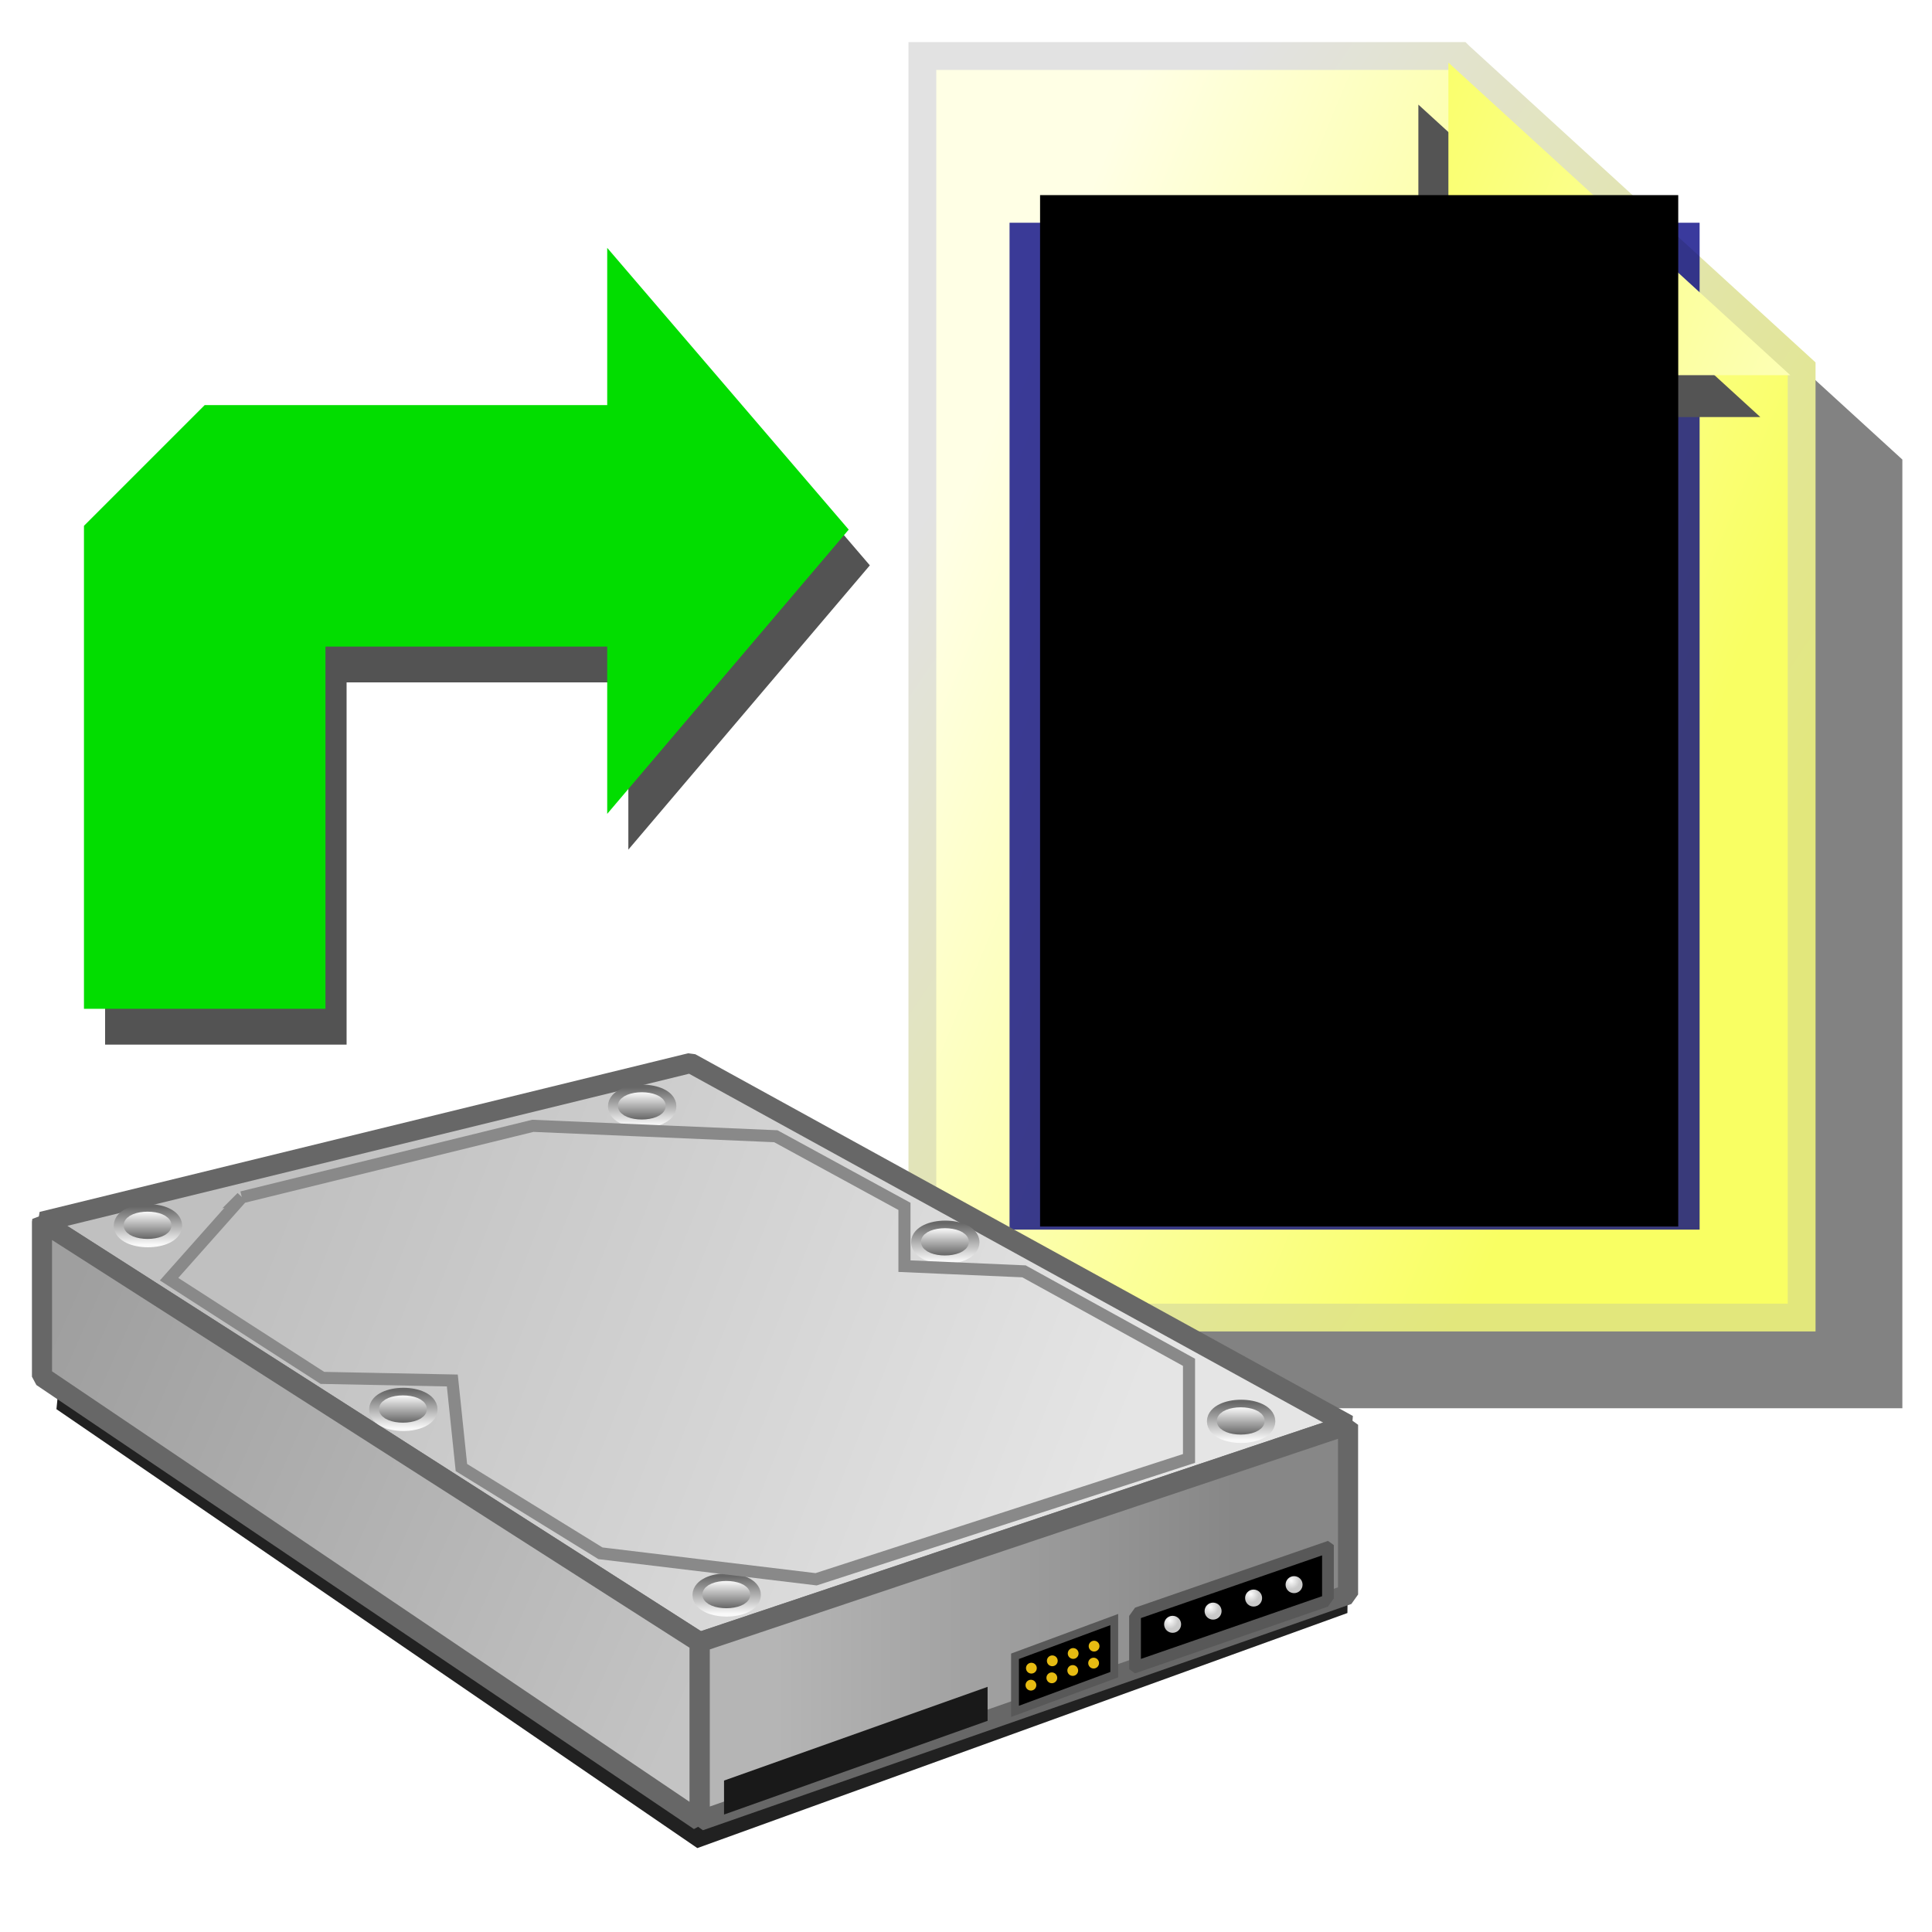 <?xml version="1.0" encoding="UTF-8" standalone="no"?>
<!-- Created with Inkscape (http://www.inkscape.org/) -->

<svg
   xmlns:dc="http://purl.org/dc/elements/1.1/"
   xmlns:cc="http://creativecommons.org/ns#"
   xmlns:rdf="http://www.w3.org/1999/02/22-rdf-syntax-ns#"
   xmlns:svg="http://www.w3.org/2000/svg"
   xmlns="http://www.w3.org/2000/svg"
   xmlns:xlink="http://www.w3.org/1999/xlink"
   xmlns:sodipodi="http://sodipodi.sourceforge.net/DTD/sodipodi-0.dtd"
   xmlns:inkscape="http://www.inkscape.org/namespaces/inkscape"
   width="48px"
   height="48px"
   id="svg2383"
   sodipodi:version="0.32"
   inkscape:version="0.47 r22583"
   sodipodi:docname="file_yellow_open_hdd.svg"
   inkscape:output_extension="org.inkscape.output.svg.inkscape"
   version="1.1">
  <title
     id="title2965">Open File</title>
  <defs
     id="defs2385">
    <linearGradient
       inkscape:collect="always"
       id="linearGradient6141">
      <stop
         style="stop-color:#110e00;stop-opacity:1"
         offset="0"
         id="stop6143" />
      <stop
         style="stop-color:#cea700;stop-opacity:1"
         offset="1"
         id="stop6145" />
    </linearGradient>
    <marker
       inkscape:stockid="Arrow1Mend"
       orient="auto"
       refY="0.0"
       refX="0.0"
       id="Arrow1Mend"
       style="overflow:visible;">
      <path
         id="path3654"
         d="M 0.0,0.0 L 5.0,-5.0 L -12.5,0.0 L 5.0,5.0 L 0.0,0.0 z "
         style="fill-rule:evenodd;stroke:#000000;stroke-width:1.0pt;marker-start:none;"
         transform="scale(0.4) rotate(180) translate(10,0)" />
    </marker>
    <marker
       inkscape:stockid="Arrow2Mend"
       orient="auto"
       refY="0.0"
       refX="0.0"
       id="Arrow2Mend"
       style="overflow:visible;">
      <path
         id="path3672"
         style="font-size:12.0;fill-rule:evenodd;stroke-width:0.625;stroke-linejoin:round;"
         d="M 8.719,4.034 L -2.207,0.016 L 8.719,-4.002 C 6.973,-1.63 6.983,1.616 8.719,4.034 z "
         transform="scale(0.6) rotate(180) translate(0,0)" />
    </marker>
    <marker
       inkscape:stockid="Arrow2Lend"
       orient="auto"
       refY="0.0"
       refX="0.0"
       id="Arrow2Lend"
       style="overflow:visible;">
      <path
         id="path3666"
         style="font-size:12.0;fill-rule:evenodd;stroke-width:0.625;stroke-linejoin:round;"
         d="M 8.719,4.034 L -2.207,0.016 L 8.719,-4.002 C 6.973,-1.63 6.983,1.616 8.719,4.034 z "
         transform="scale(1.1) rotate(180) translate(1,0)" />
    </marker>
    <linearGradient
       id="linearGradient3355">
      <stop
         id="stop3357"
         offset="0"
         style="stop-color:#e4bc00;stop-opacity:0" />
      <stop
         id="stop3359"
         offset="1"
         style="stop-color:#977d00;stop-opacity:0.699" />
    </linearGradient>
    <linearGradient
       id="linearGradient3349">
      <stop
         style="stop-color:#e4bc00;stop-opacity:0"
         offset="0"
         id="stop3351" />
      <stop
         style="stop-color:#ffea82;stop-opacity:1"
         offset="1"
         id="stop3353" />
    </linearGradient>
    <linearGradient
       id="linearGradient3343">
      <stop
         id="stop3345"
         offset="0"
         style="stop-color:#e4bc00;stop-opacity:0" />
      <stop
         id="stop3347"
         offset="1"
         style="stop-color:#ffea82;stop-opacity:1" />
    </linearGradient>
    <linearGradient
       id="linearGradient3319">
      <stop
         style="stop-color:#e4bc00;stop-opacity:0"
         offset="0"
         id="stop3321" />
      <stop
         style="stop-color:#ffea82;stop-opacity:1"
         offset="1"
         id="stop3323" />
    </linearGradient>
    <linearGradient
       id="linearGradient3300">
      <stop
         id="stop3302"
         offset="0"
         style="stop-color:#e4bc00;stop-opacity:0" />
      <stop
         id="stop3304"
         offset="1"
         style="stop-color:#ffea82;stop-opacity:1" />
    </linearGradient>
    <linearGradient
       id="linearGradient3266">
      <stop
         style="stop-color:#e4bc00;stop-opacity:0"
         offset="0"
         id="stop3268" />
      <stop
         style="stop-color:#977d00;stop-opacity:0.699"
         offset="1"
         id="stop3270" />
    </linearGradient>
    <linearGradient
       id="linearGradient3183">
      <stop
         id="stop3185"
         offset="0"
         style="stop-color:#e2e77c;stop-opacity:1;" />
      <stop
         id="stop3187"
         offset="1"
         style="stop-color:#e2e2e2;stop-opacity:1" />
    </linearGradient>
    <linearGradient
       id="linearGradient3167">
      <stop
         style="stop-color:#f9ff63;stop-opacity:1;"
         offset="0"
         id="stop3169" />
      <stop
         style="stop-color:#ffffe5;stop-opacity:1"
         offset="1"
         id="stop3171" />
    </linearGradient>
    <inkscape:perspective
       sodipodi:type="inkscape:persp3d"
       inkscape:vp_x="0 : 24 : 1"
       inkscape:vp_y="0 : 1000 : 0"
       inkscape:vp_z="48 : 24 : 1"
       inkscape:persp3d-origin="24 : 16 : 1"
       id="perspective2391" />
    <linearGradient
       inkscape:collect="always"
       xlink:href="#linearGradient3167"
       id="linearGradient3173"
       x1="30.704"
       y1="23.666"
       x2="6.863"
       y2="13.658"
       gradientUnits="userSpaceOnUse" />
    <linearGradient
       inkscape:collect="always"
       xlink:href="#linearGradient3183"
       id="linearGradient3181"
       x1="32.32"
       y1="28.305"
       x2="8"
       y2="11.739"
       gradientUnits="userSpaceOnUse" />
    <linearGradient
       inkscape:collect="always"
       xlink:href="#linearGradient3167"
       id="linearGradient3191"
       gradientUnits="userSpaceOnUse"
       x1="30.704"
       y1="23.666"
       x2="6.863"
       y2="13.658" />
    <linearGradient
       inkscape:collect="always"
       xlink:href="#linearGradient3183"
       id="linearGradient3193"
       gradientUnits="userSpaceOnUse"
       x1="32.32"
       y1="28.305"
       x2="8"
       y2="11.739" />
    <linearGradient
       inkscape:collect="always"
       xlink:href="#linearGradient3167"
       id="linearGradient3198"
       gradientUnits="userSpaceOnUse"
       x1="30.704"
       y1="23.666"
       x2="6.863"
       y2="13.658"
       gradientTransform="matrix(-0.751,0,0,-0.755,61.279,10.454)" />
    <filter
       inkscape:collect="always"
       id="filter3442"
       x="-0.146"
       width="1.291"
       y="-0.102"
       height="1.204">
      <feGaussianBlur
         inkscape:collect="always"
         stdDeviation="1.765"
         id="feGaussianBlur3444" />
    </filter>
    <filter
       inkscape:collect="always"
       id="filter3458"
       x="-0.458"
       width="1.916"
       y="-0.504"
       height="2.008">
      <feGaussianBlur
         inkscape:collect="always"
         stdDeviation="2.159"
         id="feGaussianBlur3460" />
    </filter>
    <linearGradient
       inkscape:collect="always"
       xlink:href="#linearGradient3167"
       id="linearGradient3462"
       gradientUnits="userSpaceOnUse"
       x1="30.704"
       y1="23.666"
       x2="6.863"
       y2="13.658"
       gradientTransform="matrix(0.751,0,0,0.755,19.467,0.258)" />
    <linearGradient
       inkscape:collect="always"
       xlink:href="#linearGradient3183"
       id="linearGradient3464"
       gradientUnits="userSpaceOnUse"
       x1="32.32"
       y1="28.305"
       x2="8"
       y2="11.739"
       gradientTransform="matrix(0.751,0,0,0.755,19.467,0.258)" />
    <linearGradient
       inkscape:collect="always"
       xlink:href="#linearGradient3266"
       id="linearGradient3272"
       x1="33.525"
       y1="43.422"
       x2="33.597"
       y2="45.24"
       gradientUnits="userSpaceOnUse"
       gradientTransform="matrix(1,0,-0.223,0.926,-11.308,3.334)" />
    <linearGradient
       inkscape:collect="always"
       xlink:href="#linearGradient3355"
       id="linearGradient3285"
       x1="41.219"
       y1="38.453"
       x2="46.375"
       y2="38.453"
       gradientUnits="userSpaceOnUse"
       gradientTransform="matrix(1,0,-0.223,0.926,-11.308,3.334)" />
    <linearGradient
       inkscape:collect="always"
       xlink:href="#linearGradient3349"
       id="linearGradient3298"
       x1="34.737"
       y1="33.951"
       x2="34.758"
       y2="31.375"
       gradientUnits="userSpaceOnUse"
       gradientTransform="matrix(1,0,-0.223,0.926,-11.308,3.334)" />
    <linearGradient
       inkscape:collect="always"
       xlink:href="#linearGradient3319"
       id="linearGradient3317"
       x1="24.688"
       y1="37.948"
       x2="22.668"
       y2="38.049"
       gradientUnits="userSpaceOnUse"
       gradientTransform="matrix(1,0,-0.223,0.926,-11.308,3.334)" />
    <linearGradient
       inkscape:collect="always"
       xlink:href="#linearGradient3355"
       id="linearGradient3337"
       gradientUnits="userSpaceOnUse"
       x1="48.795"
       y1="19.563"
       x2="52.739"
       y2="19.563"
       gradientTransform="matrix(0.35,0,-4.8091605e-2,0.2,-2.527,27.499)" />
    <linearGradient
       inkscape:collect="always"
       xlink:href="#linearGradient3349"
       id="linearGradient3339"
       gradientUnits="userSpaceOnUse"
       x1="40.708"
       y1="16.273"
       x2="40.708"
       y2="12.173"
       gradientTransform="matrix(0.35,0,-4.8091605e-2,0.2,-2.527,27.499)" />
    <linearGradient
       inkscape:collect="always"
       xlink:href="#linearGradient3343"
       id="linearGradient3341"
       gradientUnits="userSpaceOnUse"
       x1="32.87"
       y1="19.563"
       x2="29.234"
       y2="19.563"
       gradientTransform="matrix(0.35,0,-4.8091605e-2,0.2,-2.527,27.499)" />
    <filter
       inkscape:collect="always"
       id="filter6084">
      <feGaussianBlur
         inkscape:collect="always"
         stdDeviation="0.684"
         id="feGaussianBlur6086" />
    </filter>
    <radialGradient
       inkscape:collect="always"
       xlink:href="#linearGradient6141"
       id="radialGradient6147"
       cx="10.054"
       cy="36.003"
       fx="10.054"
       fy="36.003"
       r="12.032"
       gradientTransform="matrix(0.721,-0.693,0.428,0.446,-14.682,29.194)"
       gradientUnits="userSpaceOnUse" />
    <inkscape:perspective
       id="perspective4331"
       inkscape:persp3d-origin="0.5 : 0.33333333 : 1"
       inkscape:vp_z="1 : 0.5 : 1"
       inkscape:vp_y="0 : 1000 : 0"
       inkscape:vp_x="0 : 0.5 : 1"
       sodipodi:type="inkscape:persp3d" />
    <filter
       color-interpolation-filters="sRGB"
       inkscape:collect="always"
       id="filter3904">
      <feGaussianBlur
         inkscape:collect="always"
         stdDeviation="0.606"
         id="feGaussianBlur3906" />
    </filter>
    <linearGradient
       inkscape:collect="always"
       xlink:href="#linearGradient3700"
       id="linearGradient3706"
       x1="17.127"
       y1="17.201"
       x2="36.133"
       y2="24.724"
       gradientUnits="userSpaceOnUse" />
    <linearGradient
       inkscape:collect="always"
       id="linearGradient3700">
      <stop
         style="stop-color:#c0c0c0;stop-opacity:1"
         offset="0"
         id="stop3702" />
      <stop
         style="stop-color:#e5e5e5;stop-opacity:1"
         offset="1"
         id="stop3704" />
    </linearGradient>
    <linearGradient
       inkscape:collect="always"
       xlink:href="#linearGradient3716"
       id="linearGradient3722"
       x1="28.519"
       y1="27.676"
       x2="39.3"
       y2="27.676"
       gradientUnits="userSpaceOnUse" />
    <linearGradient
       inkscape:collect="always"
       id="linearGradient3716">
      <stop
         style="stop-color:#b5b5b5;stop-opacity:1"
         offset="0"
         id="stop3718" />
      <stop
         style="stop-color:#878787;stop-opacity:1"
         offset="1"
         id="stop3720" />
    </linearGradient>
    <linearGradient
       inkscape:collect="always"
       xlink:href="#linearGradient3708"
       id="linearGradient3714"
       x1="11.039"
       y1="21.62"
       x2="26.886"
       y2="28.648"
       gradientUnits="userSpaceOnUse" />
    <linearGradient
       inkscape:collect="always"
       id="linearGradient3708">
      <stop
         style="stop-color:#9f9f9f;stop-opacity:1"
         offset="0"
         id="stop3710" />
      <stop
         style="stop-color:#c4c4c4;stop-opacity:1"
         offset="1"
         id="stop3712" />
    </linearGradient>
    <linearGradient
       inkscape:collect="always"
       xlink:href="#linearGradient3734"
       id="linearGradient3760"
       gradientUnits="userSpaceOnUse"
       x1="23.607"
       y1="30.036"
       x2="23.607"
       y2="31.321" />
    <linearGradient
       inkscape:collect="always"
       id="linearGradient3734">
      <stop
         style="stop-color:#676767;stop-opacity:1"
         offset="0"
         id="stop3736" />
      <stop
         style="stop-color:#f9f9f9;stop-opacity:1"
         offset="1"
         id="stop3738" />
    </linearGradient>
    <linearGradient
       inkscape:collect="always"
       xlink:href="#linearGradient3734"
       id="linearGradient3762"
       gradientUnits="userSpaceOnUse"
       x1="23.607"
       y1="31.537"
       x2="23.607"
       y2="29.82" />
    <linearGradient
       inkscape:collect="always"
       xlink:href="#linearGradient3734"
       id="linearGradient3756"
       gradientUnits="userSpaceOnUse"
       x1="23.607"
       y1="30.036"
       x2="23.607"
       y2="31.321" />
    <linearGradient
       inkscape:collect="always"
       xlink:href="#linearGradient3734"
       id="linearGradient3758"
       gradientUnits="userSpaceOnUse"
       x1="23.607"
       y1="31.537"
       x2="23.607"
       y2="29.82" />
    <linearGradient
       inkscape:collect="always"
       xlink:href="#linearGradient3734"
       id="linearGradient3770"
       gradientUnits="userSpaceOnUse"
       x1="23.607"
       y1="30.036"
       x2="23.607"
       y2="31.321" />
    <linearGradient
       inkscape:collect="always"
       xlink:href="#linearGradient3734"
       id="linearGradient3772"
       gradientUnits="userSpaceOnUse"
       x1="23.607"
       y1="31.537"
       x2="23.607"
       y2="29.82" />
    <linearGradient
       inkscape:collect="always"
       xlink:href="#linearGradient3734"
       id="linearGradient3780"
       gradientUnits="userSpaceOnUse"
       x1="23.607"
       y1="30.036"
       x2="23.607"
       y2="31.321" />
    <linearGradient
       inkscape:collect="always"
       xlink:href="#linearGradient3734"
       id="linearGradient3782"
       gradientUnits="userSpaceOnUse"
       x1="23.607"
       y1="31.537"
       x2="23.607"
       y2="29.82" />
    <linearGradient
       inkscape:collect="always"
       xlink:href="#linearGradient3734"
       id="linearGradient3790"
       gradientUnits="userSpaceOnUse"
       x1="23.607"
       y1="30.036"
       x2="23.607"
       y2="31.321" />
    <linearGradient
       inkscape:collect="always"
       xlink:href="#linearGradient3734"
       id="linearGradient3792"
       gradientUnits="userSpaceOnUse"
       x1="23.607"
       y1="31.537"
       x2="23.607"
       y2="29.82" />
    <linearGradient
       inkscape:collect="always"
       xlink:href="#linearGradient3734"
       id="linearGradient3800"
       gradientUnits="userSpaceOnUse"
       x1="23.607"
       y1="30.036"
       x2="23.607"
       y2="31.321" />
    <linearGradient
       inkscape:collect="always"
       xlink:href="#linearGradient3734"
       id="linearGradient3802"
       gradientUnits="userSpaceOnUse"
       x1="23.607"
       y1="31.537"
       x2="23.607"
       y2="29.82" />
    <radialGradient
       inkscape:collect="always"
       xlink:href="#linearGradient3810"
       id="radialGradient3837"
       gradientUnits="userSpaceOnUse"
       cx="46.676"
       cy="30.062"
       fx="46.676"
       fy="30.062"
       r="0.289" />
    <linearGradient
       inkscape:collect="always"
       id="linearGradient3810">
      <stop
         style="stop-color:#fdfdfd;stop-opacity:1"
         offset="0"
         id="stop3812" />
      <stop
         style="stop-color:#c9c9c9;stop-opacity:1"
         offset="1"
         id="stop3814" />
    </linearGradient>
    <radialGradient
       inkscape:collect="always"
       xlink:href="#linearGradient3810"
       id="radialGradient3839"
       gradientUnits="userSpaceOnUse"
       cx="46.676"
       cy="30.062"
       fx="46.676"
       fy="30.062"
       r="0.289" />
    <radialGradient
       inkscape:collect="always"
       xlink:href="#linearGradient3810"
       id="radialGradient3841"
       gradientUnits="userSpaceOnUse"
       cx="46.676"
       cy="30.062"
       fx="46.676"
       fy="30.062"
       r="0.289" />
    <radialGradient
       inkscape:collect="always"
       xlink:href="#linearGradient3810"
       id="radialGradient3843"
       gradientUnits="userSpaceOnUse"
       cx="46.676"
       cy="30.062"
       fx="46.676"
       fy="30.062"
       r="0.289" />
  </defs>
  <sodipodi:namedview
     id="base"
     pagecolor="#ffffff"
     bordercolor="#666666"
     borderopacity="1.0"
     inkscape:pageopacity="0.0"
     inkscape:pageshadow="2"
     inkscape:zoom="9.8994949"
     inkscape:cx="4.156069"
     inkscape:cy="22.305754"
     inkscape:current-layer="layer2"
     showgrid="true"
     inkscape:grid-bbox="true"
     inkscape:document-units="px"
     inkscape:window-width="1680"
     inkscape:window-height="1000"
     inkscape:window-x="-8"
     inkscape:window-y="-8"
     inkscape:window-maximized="1">
    <inkscape:grid
       type="xygrid"
       id="grid2393"
       visible="true"
       enabled="true"
       empspacing="4" />
  </sodipodi:namedview>
  <g
     id="layer1"
     inkscape:label="file"
     inkscape:groupmode="layer"
     sodipodi:insensitive="true">
    <path
       id="path3384"
       d="m 24.327,4.5 -17.781,0 0,41.5 29.094,0 0,-31.219 -11.312,-10.281 z"
       style="fill:#828282;fill-opacity:1;fill-rule:nonzero;stroke:none;stroke-width:0.917;marker:none;visibility:visible;display:inline;overflow:visible;filter:url(#filter3442);enable-background:accumulate"
       transform="matrix(0.751,0,0,0.755,20.498,0.258)" />
    <path
       style="fill:url(#linearGradient3462);fill-opacity:1;fill-rule:nonzero;stroke:url(#linearGradient3464);stroke-width:0.691;stroke-linecap:butt;stroke-linejoin:miter;stroke-miterlimit:4;stroke-opacity:1;stroke-dasharray:none;stroke-dashoffset:0;marker:none;visibility:visible;display:inline;overflow:visible;enable-background:accumulate"
       d="m 36.267,1.391 -13.351,0 0,31.343 21.845,0 0,-23.578 -8.494,-7.765 z"
       id="path3196" />
    <flowRoot
       xml:space="preserve"
       id="flowRoot2409"
       style="font-size:2px;font-style:normal;font-weight:normal;text-align:start;text-anchor:start;opacity:0.77;fill:#000080;fill-opacity:1;stroke:none;font-family:Bitstream Vera Sans"
       transform="matrix(0.751,0,0,0.755,16.054,0.258)"><flowRegion
         id="flowRegion2411"><rect
           id="rect2413"
           width="22.829"
           height="33.133"
           x="12.021"
           y="6.988"
           style="font-size:2px;text-align:start;text-anchor:start;fill:#000080" /></flowRegion><flowPara
         id="flowPara2415" /><flowPara
         id="flowPara2417"
         style="font-style:normal;font-variant:normal;font-weight:normal;font-stretch:normal;fill:#000080;font-family:Arial;-inkscape-font-specification:Arial">                   12. Juni 2008</flowPara><flowPara
         id="flowPara2419"
         style="font-style:normal;font-variant:normal;font-weight:normal;font-stretch:normal;fill:#000080;font-family:Arial;-inkscape-font-specification:Arial" /><flowPara
         style="font-style:normal;font-variant:normal;font-weight:normal;font-stretch:normal;fill:#000080;font-family:Arial;-inkscape-font-specification:Arial"
         id="flowPara2421">Lorem ipsum dolor sit amet, consectetur adipisicing elit, sed do eiusmod tempor incididunt ut labore et dolore magna aliqua. Ut enim ad minim veniam, quis nostrud exercitation ullamco laboris nisi ut aliquip ex ea commodo.</flowPara></flowRoot>    <path
       id="path3202"
       d="m 36.858,13.382 -11.312,-10.281 0,10.281 11.312,0 z"
       style="fill:#545454;fill-opacity:1;fill-rule:nonzero;stroke:none;stroke-width:0.917;marker:none;visibility:visible;display:inline;overflow:visible;filter:url(#filter3458);enable-background:accumulate"
       transform="matrix(0.751,0,0,0.755,16.054,0.258)" />
    <path
       style="fill:url(#linearGradient3198);fill-opacity:1;fill-rule:nonzero;stroke:none;stroke-width:0.917;marker:none;visibility:visible;display:inline;overflow:visible;enable-background:accumulate"
       d="m 44.479,9.321 -8.494,-7.765 0,7.765 8.494,0 z"
       id="rect2395" />
    <flowRoot
       xml:space="preserve"
       id="flowRoot2401"
       style="font-size:2px;font-style:normal;font-weight:normal;fill:#000000;fill-opacity:1;stroke:none;font-family:Bitstream Vera Sans"
       transform="matrix(0.751,0,0,0.755,16.054,0.258)"><flowRegion
         id="flowRegion2403"><rect
           id="rect2405"
           width="21.112"
           height="33.941"
           x="13.031"
           y="6.079"
           style="font-size:2px" /></flowRegion><flowPara
         id="flowPara2407" /></flowRoot>  </g>
  <g
     inkscape:groupmode="layer"
     id="layer2"
     inkscape:label="disk">
    <path
       style="fill:#212121;fill-opacity:1;stroke:none;filter:url(#filter3904)"
       d="m 3.099,27.616 -1.438,2.125 -0.125,1.25 21.812,14.938 22.125,-8 0.062,-5.062 -42.438,-5.25 z"
       id="path3866"
       sodipodi:nodetypes="ccccccc"
       transform="matrix(0.73,0,0,0.73,0.281,12.387)" />
    <g
       id="g2900"
       style="fill:#f7feff;fill-opacity:1;stroke:none"
       transform="matrix(1.054,0,0,1.054,-10.774,11.146)">
      <path
         d="M 11.212,18.222 26.713,28.135 41.998,23.01 26.498,14.483 11.212,18.222 z"
         style="fill:url(#linearGradient3706);fill-opacity:1;fill-rule:evenodd;stroke:#676767;stroke-width:0.474;stroke-linejoin:bevel;stroke-miterlimit:4;stroke-opacity:1;stroke-dasharray:none"
         id="path2922"
         sodipodi:nodetypes="ccccc" />
      <path
         d="m 26.713,28.135 0,4.208 15.285,-5.333 0,-4 -15.285,5.125 z"
         style="fill:url(#linearGradient3722);fill-opacity:1;fill-rule:evenodd;stroke:#676767;stroke-width:0.474;stroke-linejoin:bevel;stroke-miterlimit:4;stroke-opacity:1;stroke-dasharray:none"
         id="path2924"
         sodipodi:nodetypes="ccccc" />
      <path
         d="m 11.212,18.222 15.5,9.913 0,4.208 -15.5,-10.467 -2.67e-4,-3.653 z"
         style="fill:url(#linearGradient3714);fill-opacity:1;fill-rule:evenodd;stroke:#676767;stroke-width:0.474;stroke-linejoin:bevel;stroke-miterlimit:4;stroke-opacity:1;stroke-dasharray:none"
         id="path2926"
         sodipodi:nodetypes="ccccc" />
      <g
         id="g3746"
         transform="translate(0.52,0)">
        <path
           transform="matrix(0.693,0,0,0.693,10.471,5.761)"
           d="m 24.429,30.679 c 0,0.217 -0.368,0.393 -0.821,0.393 -0.454,0 -0.821,-0.176 -0.821,-0.393 0,-0.217 0.368,-0.393 0.821,-0.393 0.454,0 0.821,0.176 0.821,0.393 z"
           sodipodi:ry="0.39285713"
           sodipodi:rx="0.8214286"
           sodipodi:cy="30.678572"
           sodipodi:cx="23.607143"
           id="path3724"
           style="fill:none;stroke:url(#linearGradient3760);stroke-width:0.685;stroke-linecap:butt;stroke-linejoin:bevel;stroke-miterlimit:4;stroke-opacity:1;stroke-dasharray:none;stroke-dashoffset:0"
           sodipodi:type="arc" />
        <path
           sodipodi:type="arc"
           style="fill:none;stroke:url(#linearGradient3762);stroke-width:0.941;stroke-linecap:butt;stroke-linejoin:bevel;stroke-miterlimit:4;stroke-opacity:1;stroke-dasharray:none;stroke-dashoffset:0"
           id="path3742"
           sodipodi:cx="23.607143"
           sodipodi:cy="30.678572"
           sodipodi:rx="0.8214286"
           sodipodi:ry="0.39285713"
           d="m 24.429,30.679 c 0,0.217 -0.368,0.393 -0.821,0.393 -0.454,0 -0.821,-0.176 -0.821,-0.393 0,-0.217 0.368,-0.393 0.821,-0.393 0.454,0 0.821,0.176 0.821,0.393 z"
           transform="matrix(0.437,0,0,0.372,16.506,15.6)" />
      </g>
      <g
         id="g3750"
         transform="translate(12.646,-4.093)">
        <path
           sodipodi:type="arc"
           style="fill:none;stroke:url(#linearGradient3756);stroke-width:0.685;stroke-linecap:butt;stroke-linejoin:bevel;stroke-miterlimit:4;stroke-opacity:1;stroke-dasharray:none;stroke-dashoffset:0"
           id="path3752"
           sodipodi:cx="23.607143"
           sodipodi:cy="30.678572"
           sodipodi:rx="0.8214286"
           sodipodi:ry="0.39285713"
           d="m 24.429,30.679 c 0,0.217 -0.368,0.393 -0.821,0.393 -0.454,0 -0.821,-0.176 -0.821,-0.393 0,-0.217 0.368,-0.393 0.821,-0.393 0.454,0 0.821,0.176 0.821,0.393 z"
           transform="matrix(0.693,0,0,0.693,10.471,5.761)" />
        <path
           transform="matrix(0.437,0,0,0.372,16.506,15.6)"
           d="m 24.429,30.679 c 0,0.217 -0.368,0.393 -0.821,0.393 -0.454,0 -0.821,-0.176 -0.821,-0.393 0,-0.217 0.368,-0.393 0.821,-0.393 0.454,0 0.821,0.176 0.821,0.393 z"
           sodipodi:ry="0.39285713"
           sodipodi:rx="0.8214286"
           sodipodi:cy="30.678572"
           sodipodi:cx="23.607143"
           id="path3754"
           style="fill:none;stroke:url(#linearGradient3758);stroke-width:0.941;stroke-linecap:butt;stroke-linejoin:bevel;stroke-miterlimit:4;stroke-opacity:1;stroke-dasharray:none;stroke-dashoffset:0"
           sodipodi:type="arc" />
      </g>
      <g
         transform="translate(-13.122,-8.705)"
         id="g3764">
        <path
           sodipodi:type="arc"
           style="fill:none;stroke:url(#linearGradient3770);stroke-width:0.685;stroke-linecap:butt;stroke-linejoin:bevel;stroke-miterlimit:4;stroke-opacity:1;stroke-dasharray:none;stroke-dashoffset:0"
           id="path3766"
           sodipodi:cx="23.607143"
           sodipodi:cy="30.678572"
           sodipodi:rx="0.8214286"
           sodipodi:ry="0.39285713"
           d="m 24.429,30.679 c 0,0.217 -0.368,0.393 -0.821,0.393 -0.454,0 -0.821,-0.176 -0.821,-0.393 0,-0.217 0.368,-0.393 0.821,-0.393 0.454,0 0.821,0.176 0.821,0.393 z"
           transform="matrix(0.693,0,0,0.693,10.471,5.761)" />
        <path
           transform="matrix(0.437,0,0,0.372,16.506,15.6)"
           d="m 24.429,30.679 c 0,0.217 -0.368,0.393 -0.821,0.393 -0.454,0 -0.821,-0.176 -0.821,-0.393 0,-0.217 0.368,-0.393 0.821,-0.393 0.454,0 0.821,0.176 0.821,0.393 z"
           sodipodi:ry="0.39285713"
           sodipodi:rx="0.8214286"
           sodipodi:cy="30.678572"
           sodipodi:cx="23.607143"
           id="path3768"
           style="fill:none;stroke:url(#linearGradient3772);stroke-width:0.941;stroke-linecap:butt;stroke-linejoin:bevel;stroke-miterlimit:4;stroke-opacity:1;stroke-dasharray:none;stroke-dashoffset:0"
           sodipodi:type="arc" />
      </g>
      <g
         id="g3774"
         transform="translate(-1.472,-11.52)">
        <path
           transform="matrix(0.693,0,0,0.693,10.471,5.761)"
           d="m 24.429,30.679 c 0,0.217 -0.368,0.393 -0.821,0.393 -0.454,0 -0.821,-0.176 -0.821,-0.393 0,-0.217 0.368,-0.393 0.821,-0.393 0.454,0 0.821,0.176 0.821,0.393 z"
           sodipodi:ry="0.39285713"
           sodipodi:rx="0.8214286"
           sodipodi:cy="30.678572"
           sodipodi:cx="23.607143"
           id="path3776"
           style="fill:none;stroke:url(#linearGradient3780);stroke-width:0.685;stroke-linecap:butt;stroke-linejoin:bevel;stroke-miterlimit:4;stroke-opacity:1;stroke-dasharray:none;stroke-dashoffset:0"
           sodipodi:type="arc" />
        <path
           sodipodi:type="arc"
           style="fill:none;stroke:url(#linearGradient3782);stroke-width:0.941;stroke-linecap:butt;stroke-linejoin:bevel;stroke-miterlimit:4;stroke-opacity:1;stroke-dasharray:none;stroke-dashoffset:0"
           id="path3778"
           sodipodi:cx="23.607143"
           sodipodi:cy="30.678572"
           sodipodi:rx="0.8214286"
           sodipodi:ry="0.39285713"
           d="m 24.429,30.679 c 0,0.217 -0.368,0.393 -0.821,0.393 -0.454,0 -0.821,-0.176 -0.821,-0.393 0,-0.217 0.368,-0.393 0.821,-0.393 0.454,0 0.821,0.176 0.821,0.393 z"
           transform="matrix(0.437,0,0,0.372,16.506,15.6)" />
      </g>
      <g
         transform="translate(5.673,-8.315)"
         id="g3784">
        <path
           sodipodi:type="arc"
           style="fill:none;stroke:url(#linearGradient3790);stroke-width:0.685;stroke-linecap:butt;stroke-linejoin:bevel;stroke-miterlimit:4;stroke-opacity:1;stroke-dasharray:none;stroke-dashoffset:0"
           id="path3786"
           sodipodi:cx="23.607143"
           sodipodi:cy="30.678572"
           sodipodi:rx="0.8214286"
           sodipodi:ry="0.39285713"
           d="m 24.429,30.679 c 0,0.217 -0.368,0.393 -0.821,0.393 -0.454,0 -0.821,-0.176 -0.821,-0.393 0,-0.217 0.368,-0.393 0.821,-0.393 0.454,0 0.821,0.176 0.821,0.393 z"
           transform="matrix(0.693,0,0,0.693,10.471,5.761)" />
        <path
           transform="matrix(0.437,0,0,0.372,16.506,15.6)"
           d="m 24.429,30.679 c 0,0.217 -0.368,0.393 -0.821,0.393 -0.454,0 -0.821,-0.176 -0.821,-0.393 0,-0.217 0.368,-0.393 0.821,-0.393 0.454,0 0.821,0.176 0.821,0.393 z"
           sodipodi:ry="0.39285713"
           sodipodi:rx="0.8214286"
           sodipodi:cy="30.678572"
           sodipodi:cx="23.607143"
           id="path3788"
           style="fill:none;stroke:url(#linearGradient3792);stroke-width:0.941;stroke-linecap:butt;stroke-linejoin:bevel;stroke-miterlimit:4;stroke-opacity:1;stroke-dasharray:none;stroke-dashoffset:0"
           sodipodi:type="arc" />
      </g>
      <g
         id="g3794"
         transform="translate(-7.102,-4.374)">
        <path
           transform="matrix(0.693,0,0,0.693,10.471,5.761)"
           d="m 24.429,30.679 c 0,0.217 -0.368,0.393 -0.821,0.393 -0.454,0 -0.821,-0.176 -0.821,-0.393 0,-0.217 0.368,-0.393 0.821,-0.393 0.454,0 0.821,0.176 0.821,0.393 z"
           sodipodi:ry="0.39285713"
           sodipodi:rx="0.8214286"
           sodipodi:cy="30.678572"
           sodipodi:cx="23.607143"
           id="path3796"
           style="fill:none;stroke:url(#linearGradient3800);stroke-width:0.685;stroke-linecap:butt;stroke-linejoin:bevel;stroke-miterlimit:4;stroke-opacity:1;stroke-dasharray:none;stroke-dashoffset:0"
           sodipodi:type="arc" />
        <path
           sodipodi:type="arc"
           style="fill:none;stroke:url(#linearGradient3802);stroke-width:0.941;stroke-linecap:butt;stroke-linejoin:bevel;stroke-miterlimit:4;stroke-opacity:1;stroke-dasharray:none;stroke-dashoffset:0"
           id="path3798"
           sodipodi:cx="23.607143"
           sodipodi:cy="30.678572"
           sodipodi:rx="0.8214286"
           sodipodi:ry="0.39285713"
           d="m 24.429,30.679 c 0,0.217 -0.368,0.393 -0.821,0.393 -0.454,0 -0.821,-0.176 -0.821,-0.393 0,-0.217 0.368,-0.393 0.821,-0.393 0.454,0 0.821,0.176 0.821,0.393 z"
           transform="matrix(0.437,0,0,0.372,16.506,15.6)" />
      </g>
      <path
         style="fill:none;stroke:#898989;stroke-width:0.411;stroke-linecap:butt;stroke-linejoin:miter;stroke-miterlimit:4;stroke-opacity:1;stroke-dasharray:none"
         d="m 7.867,17.152 9.899,-2.431 8.264,0.354 4.375,2.386 0,2.033 4.066,0.177 5.613,3.094 1e-6,3.27 -12.684,4.11 -7.336,-0.884 -4.729,-2.917 -0.309,-2.961 -4.419,-0.088 L 5.392,19.937 7.867,17.152 z"
         id="path3804"
         transform="matrix(0.693,0,0,0.693,10.471,5.761)"
         sodipodi:nodetypes="ccccccccccccccc" />
      <g
         id="g3830"
         transform="translate(-0.031,0.367)">
        <rect
           transform="matrix(0.945,-0.327,0,1,0,0)"
           y="39.906"
           x="39.162"
           height="1.256"
           width="4.812"
           id="rect3806"
           style="fill:#000000;fill-opacity:1;stroke:#585858;stroke-width:0.293;stroke-linecap:butt;stroke-linejoin:bevel;stroke-miterlimit:4;stroke-opacity:1;stroke-dasharray:none;stroke-dashoffset:0" />
        <path
           transform="matrix(0.693,0,0,0.693,5.48,6.421)"
           d="m 47.062,30.195 c 0,0.16 -0.129,0.289 -0.289,0.289 -0.16,0 -0.289,-0.129 -0.289,-0.289 0,-0.16 0.129,-0.289 0.289,-0.289 0.16,0 0.289,0.129 0.289,0.289 z"
           sodipodi:ry="0.2890625"
           sodipodi:rx="0.2890625"
           sodipodi:cy="30.195312"
           sodipodi:cx="46.773438"
           id="path3808"
           style="fill:url(#radialGradient3837);fill-opacity:1;stroke:none"
           sodipodi:type="arc" />
        <path
           sodipodi:type="arc"
           style="fill:url(#radialGradient3839);fill-opacity:1;stroke:none"
           id="path3818"
           sodipodi:cx="46.773438"
           sodipodi:cy="30.195312"
           sodipodi:rx="0.2890625"
           sodipodi:ry="0.2890625"
           d="m 47.062,30.195 c 0,0.16 -0.129,0.289 -0.289,0.289 -0.16,0 -0.289,-0.129 -0.289,-0.289 0,-0.16 0.129,-0.289 0.289,-0.289 0.16,0 0.289,0.129 0.289,0.289 z"
           transform="matrix(0.693,0,0,0.693,6.434,6.11)" />
        <path
           transform="matrix(0.693,0,0,0.693,7.389,5.802)"
           d="m 47.062,30.195 c 0,0.16 -0.129,0.289 -0.289,0.289 -0.16,0 -0.289,-0.129 -0.289,-0.289 0,-0.16 0.129,-0.289 0.289,-0.289 0.16,0 0.289,0.129 0.289,0.289 z"
           sodipodi:ry="0.2890625"
           sodipodi:rx="0.2890625"
           sodipodi:cy="30.195312"
           sodipodi:cx="46.773438"
           id="path3822"
           style="fill:url(#radialGradient3841);fill-opacity:1;stroke:none"
           sodipodi:type="arc" />
        <path
           sodipodi:type="arc"
           style="fill:url(#radialGradient3843);fill-opacity:1;stroke:none"
           id="path3826"
           sodipodi:cx="46.773438"
           sodipodi:cy="30.195312"
           sodipodi:rx="0.2890625"
           sodipodi:ry="0.2890625"
           d="m 47.062,30.195 c 0,0.16 -0.129,0.289 -0.289,0.289 -0.16,0 -0.289,-0.129 -0.289,-0.289 0,-0.16 0.129,-0.289 0.289,-0.289 0.16,0 0.289,0.129 0.289,0.289 z"
           transform="matrix(0.693,0,0,0.693,8.343,5.486)" />
      </g>
      <rect
         style="fill:#000000;fill-opacity:1;stroke:#585858;stroke-width:0.196;stroke-miterlimit:4;stroke-opacity:1;stroke-dasharray:none"
         id="rect3845"
         width="2.494"
         height="1.299"
         x="36.405"
         y="41.099"
         transform="matrix(0.938,-0.347,0,1,0,0)" />
      <path
         sodipodi:type="arc"
         style="fill:#e6bb12;fill-opacity:1;stroke:none"
         id="path3847"
         sodipodi:cx="35.375"
         sodipodi:cy="36.6875"
         sodipodi:rx="0.34375"
         sodipodi:ry="0.34375"
         d="m 35.719,36.688 c 0,0.19 -0.154,0.344 -0.344,0.344 -0.19,0 -0.344,-0.154 -0.344,-0.344 0,-0.19 0.154,-0.344 0.344,-0.344 0.19,0 0.344,0.154 0.344,0.344 z"
         transform="matrix(0.37,0,0,0.37,21.445,15.172)" />
      <path
         transform="matrix(0.37,0,0,0.37,21.434,15.573)"
         d="m 35.719,36.688 c 0,0.19 -0.154,0.344 -0.344,0.344 -0.19,0 -0.344,-0.154 -0.344,-0.344 0,-0.19 0.154,-0.344 0.344,-0.344 0.19,0 0.344,0.154 0.344,0.344 z"
         sodipodi:ry="0.34375"
         sodipodi:rx="0.34375"
         sodipodi:cy="36.6875"
         sodipodi:cx="35.375"
         id="path3849"
         style="fill:#e6bb12;fill-opacity:1;stroke:none"
         sodipodi:type="arc" />
      <path
         transform="matrix(0.37,0,0,0.37,22.923,14.653)"
         d="m 35.719,36.688 c 0,0.19 -0.154,0.344 -0.344,0.344 -0.19,0 -0.344,-0.154 -0.344,-0.344 0,-0.19 0.154,-0.344 0.344,-0.344 0.19,0 0.344,0.154 0.344,0.344 z"
         sodipodi:ry="0.34375"
         sodipodi:rx="0.34375"
         sodipodi:cy="36.6875"
         sodipodi:cx="35.375"
         id="path3851"
         style="fill:#e6bb12;fill-opacity:1;stroke:none"
         sodipodi:type="arc" />
      <path
         sodipodi:type="arc"
         style="fill:#e6bb12;fill-opacity:1;stroke:none"
         id="path3853"
         sodipodi:cx="35.375"
         sodipodi:cy="36.6875"
         sodipodi:rx="0.34375"
         sodipodi:ry="0.34375"
         d="m 35.719,36.688 c 0,0.19 -0.154,0.344 -0.344,0.344 -0.19,0 -0.344,-0.154 -0.344,-0.344 0,-0.19 0.154,-0.344 0.344,-0.344 0.19,0 0.344,0.154 0.344,0.344 z"
         transform="matrix(0.37,0,0,0.37,22.912,15.053)" />
      <path
         sodipodi:type="arc"
         style="fill:#e6bb12;fill-opacity:1;stroke:none"
         id="path3855"
         sodipodi:cx="35.375"
         sodipodi:cy="36.6875"
         sodipodi:rx="0.34375"
         sodipodi:ry="0.34375"
         d="m 35.719,36.688 c 0,0.19 -0.154,0.344 -0.344,0.344 -0.19,0 -0.344,-0.154 -0.344,-0.344 0,-0.19 0.154,-0.344 0.344,-0.344 0.19,0 0.344,0.154 0.344,0.344 z"
         transform="matrix(0.37,0,0,0.37,22.43,14.826)" />
      <path
         transform="matrix(0.37,0,0,0.37,22.42,15.227)"
         d="m 35.719,36.688 c 0,0.19 -0.154,0.344 -0.344,0.344 -0.19,0 -0.344,-0.154 -0.344,-0.344 0,-0.19 0.154,-0.344 0.344,-0.344 0.19,0 0.344,0.154 0.344,0.344 z"
         sodipodi:ry="0.34375"
         sodipodi:rx="0.34375"
         sodipodi:cy="36.6875"
         sodipodi:cx="35.375"
         id="path3857"
         style="fill:#e6bb12;fill-opacity:1;stroke:none"
         sodipodi:type="arc" />
      <path
         transform="matrix(0.37,0,0,0.37,21.938,14.999)"
         d="m 35.719,36.688 c 0,0.19 -0.154,0.344 -0.344,0.344 -0.19,0 -0.344,-0.154 -0.344,-0.344 0,-0.19 0.154,-0.344 0.344,-0.344 0.19,0 0.344,0.154 0.344,0.344 z"
         sodipodi:ry="0.34375"
         sodipodi:rx="0.34375"
         sodipodi:cy="36.6875"
         sodipodi:cx="35.375"
         id="path3859"
         style="fill:#e6bb12;fill-opacity:1;stroke:none"
         sodipodi:type="arc" />
      <path
         sodipodi:type="arc"
         style="fill:#e6bb12;fill-opacity:1;stroke:none"
         id="path3861"
         sodipodi:cx="35.375"
         sodipodi:cy="36.6875"
         sodipodi:rx="0.34375"
         sodipodi:ry="0.34375"
         d="m 35.719,36.688 c 0,0.19 -0.154,0.344 -0.344,0.344 -0.19,0 -0.344,-0.154 -0.344,-0.344 0,-0.19 0.154,-0.344 0.344,-0.344 0.19,0 0.344,0.154 0.344,0.344 z"
         transform="matrix(0.37,0,0,0.37,21.927,15.4)" />
      <rect
         style="fill:#191919;fill-opacity:1;stroke:none"
         id="rect3863"
         width="6.595"
         height="0.801"
         x="28.969"
         y="41.101"
         transform="matrix(0.942,-0.335,0,1,0,0)" />
    </g>
  </g>
  <g
     inkscape:groupmode="layer"
     id="layer3"
     inkscape:label="arrow"
     sodipodi:insensitive="true">
    <path
       id="path6006"
       d="m 2.557,7 0,6 9,0 0,7 -4.156,0 7.063,6 7,-6 -3.906,0 0,-10 -3,-3 -12,0 z"
       style="fill:#535353;fill-opacity:1;fill-rule:evenodd;stroke:none;filter:url(#filter6084)"
       transform="matrix(0,-1,1,0,-4.389,28.51)" />
    <path
       style="fill:#02dd00;fill-opacity:1;fill-rule:evenodd;stroke:none"
       d="m 2.086,25.064 6,0 0,-9 7,0 0,4.156 6,-7.062 -6,-7 0,3.906 -10,0 -3,3 0,12 z"
       id="path3640" />
  </g>
</svg>
